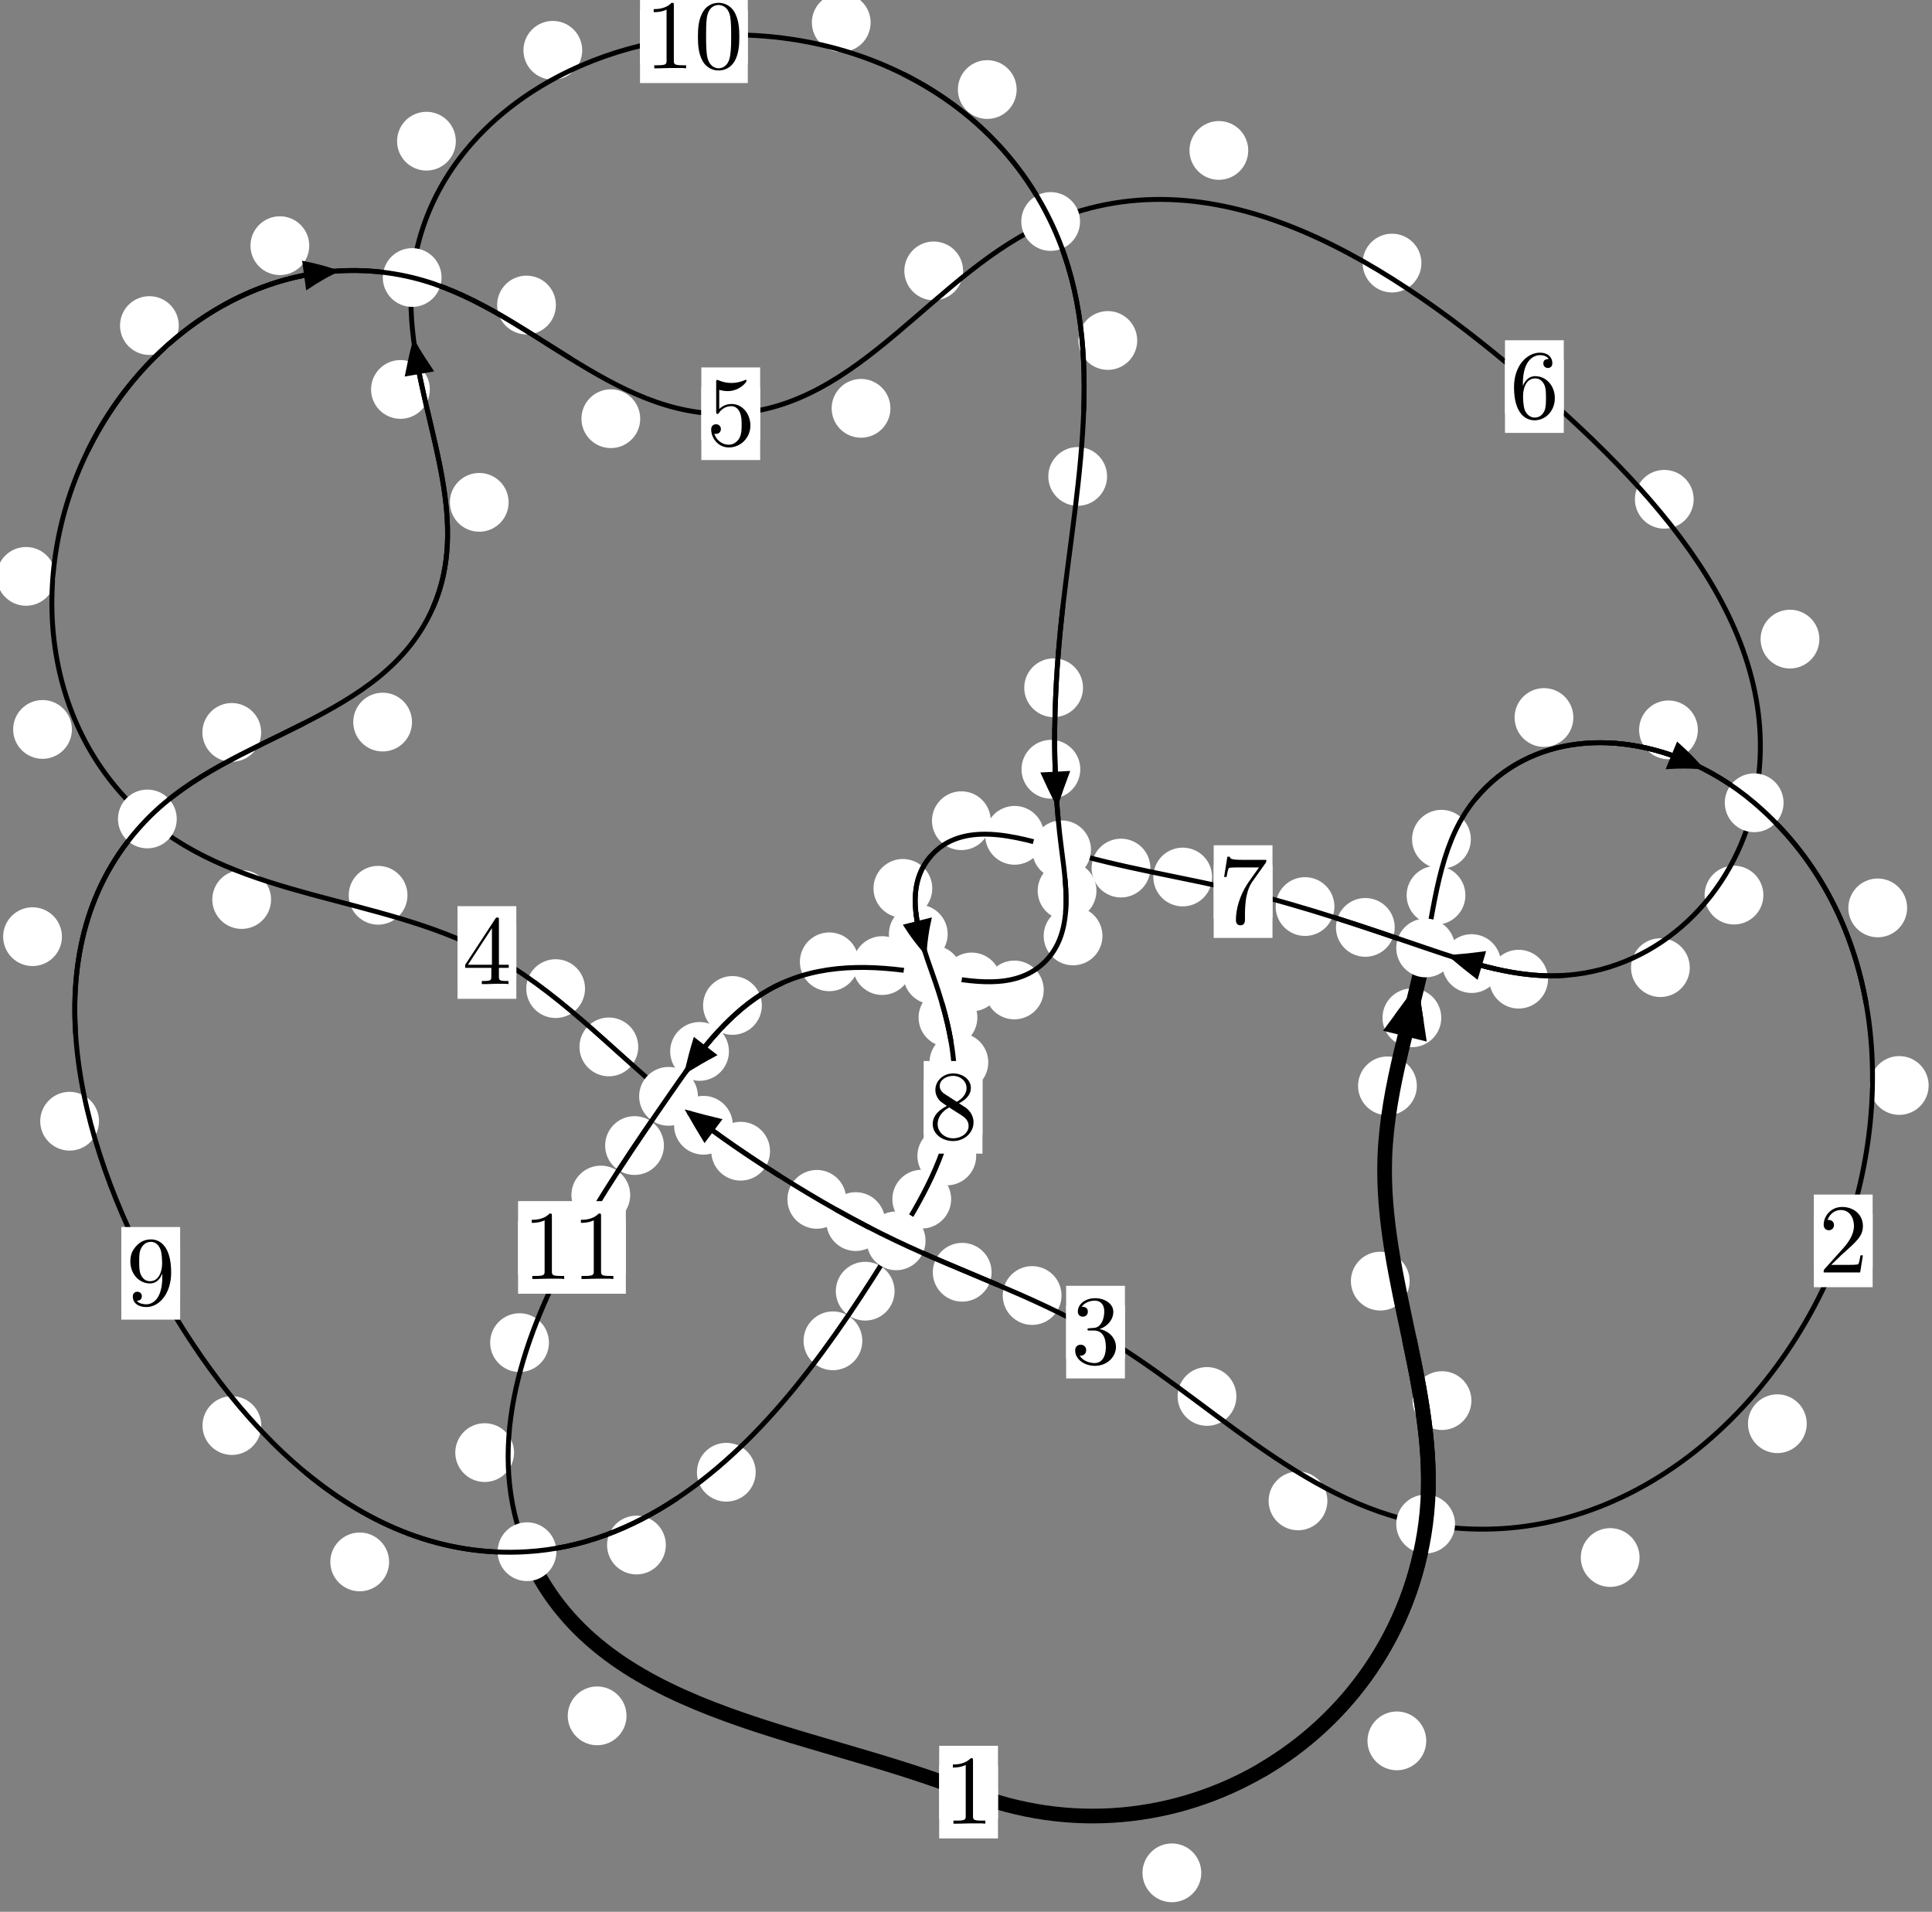 <?xml version="1.0"?>
<!-- Created by MetaPost 1.999 on 2021.07.06:0010 -->
<svg version="1.1" xmlns="http://www.w3.org/2000/svg" xmlns:xlink="http://www.w3.org/1999/xlink" width="196.501" height="194.437" viewBox="0 0 196.501 194.437">
<rect x="0" y="0" width="196.501" height="194.437" fill="#808080" stroke="none"/>
<!-- Original BoundingBox: -145.340805 -38.463348 51.159973 155.973251 -->
  <defs>
    <g transform="scale(0.01,0.01)" id="GLYPHcmr10_48">
      <path style="fill-rule: evenodd;" d="M460 -320C460 -400,455 -480,420 -554C374 -650,292 -666,250 -666C190 -666,117 -640,76 -547C44 -478,39 -400,39 -320C39 -245,43 -155,84 -79C127 2,200 22,249 22C303 22,379 1,423 -94C455 -163,460 -241,460 -320M249 -0C210 -0,151 -25,133 -121C122 -181,122 -273,122 -332C122 -396,122 -462,130 -516C149 -635,224 -644,249 -644C282 -644,348 -626,367 -527C377 -471,377 -395,377 -332C377 -257,377 -189,366 -125C351 -30,294 -0,249 -0"></path>
    </g>
    <g transform="scale(0.01,0.01)" id="GLYPHcmr10_49">
      <path style="fill-rule: evenodd;" d="M294 -640C294 -664,294 -666,271 -666C209 -602,121 -602,89 -602L89 -571C109 -571,168 -571,220 -597L220 -79C220 -43,217 -31,127 -31L95 -31L95 -0L257 -0L130 -3L217 -3L257 -3L297 -3L384 -3L419 -0L419 -31L387 -31C297 -31,294 -42,294 -79"></path>
    </g>
    <g transform="scale(0.01,0.01)" id="GLYPHcmr10_50">
      <path style="fill-rule: evenodd;" d="M127 -77L233 -180C389 -318,449 -372,449 -472C449 -586,359 -666,237 -666C124 -666,50 -574,50 -485C50 -429,100 -429,103 -429C120 -429,155 -441,155 -482C155 -508,137 -534,102 -534C94 -534,92 -534,89 -533C112 -598,166 -635,224 -635C315 -635,358 -554,358 -472C358 -392,308 -313,253 -251L61 -37C50 -26,50 -24,50 -0L421 -0L449 -174L424 -174C419 -144,412 -100,402 -85C395 -77,329 -77,307 -77"></path>
    </g>
    <g transform="scale(0.01,0.01)" id="GLYPHcmr10_51">
      <path style="fill-rule: evenodd;" d="M290 -352C372 -379,430 -449,430 -528C430 -610,342 -666,246 -666C145 -666,69 -606,69 -530C69 -497,91 -478,120 -478C151 -478,171 -500,171 -529C171 -579,124 -579,109 -579C140 -628,206 -641,242 -641C283 -641,338 -619,338 -529C338 -517,336 -459,310 -415C280 -367,246 -364,221 -363C213 -362,189 -360,182 -360C174 -359,167 -358,167 -348C167 -337,174 -337,191 -337L235 -337C317 -337,354 -269,354 -171C354 -35,285 -6,241 -6C198 -6,123 -23,88 -82C123 -77,154 -99,154 -137C154 -173,127 -193,98 -193C74 -193,42 -179,42 -135C42 -44,135 22,244 22C366 22,457 -69,457 -171C457 -253,394 -331,290 -352"></path>
    </g>
    <g transform="scale(0.01,0.01)" id="GLYPHcmr10_52">
      <path style="fill-rule: evenodd;" d="M294 -165L294 -78C294 -42,292 -31,218 -31L197 -31L197 -0L332 -0L238 -3L290 -3L332 -3L374 -3L427 -3L468 -0L468 -31L447 -31C373 -31,371 -42,371 -78L371 -165L471 -165L471 -196L371 -196L371 -651C371 -671,371 -677,355 -677C346 -677,343 -677,335 -665L28 -196L28 -165M300 -196L56 -196L300 -569"></path>
    </g>
    <g transform="scale(0.01,0.01)" id="GLYPHcmr10_53">
      <path style="fill-rule: evenodd;" d="M449 -201C449 -320,367 -420,259 -420C211 -420,168 -404,132 -369L132 -564C152 -558,185 -551,217 -551C340 -551,410 -642,410 -655C410 -661,407 -666,400 -666C399 -666,397 -666,392 -663C372 -654,323 -634,256 -634C216 -634,170 -641,123 -662C115 -665,113 -665,111 -665C101 -665,101 -657,101 -641L101 -345C101 -327,101 -319,115 -319C122 -319,124 -322,128 -328C139 -344,176 -398,257 -398C309 -398,334 -352,342 -334C358 -297,360 -258,360 -208C360 -173,360 -113,336 -71C312 -32,275 -6,229 -6C156 -6,99 -59,82 -118C85 -117,88 -116,99 -116C132 -116,149 -141,149 -165C149 -189,132 -214,99 -214C85 -214,50 -207,50 -161C50 -75,119 22,231 22C347 22,449 -74,449 -201"></path>
    </g>
    <g transform="scale(0.01,0.01)" id="GLYPHcmr10_54">
      <path style="fill-rule: evenodd;" d="M132 -328L132 -352C132 -605,256 -641,307 -641C331 -641,373 -635,395 -601C380 -601,340 -601,340 -556C340 -525,364 -510,386 -510C402 -510,432 -519,432 -558C432 -618,388 -666,305 -666C177 -666,42 -537,42 -316C42 -49,158 22,251 22C362 22,457 -72,457 -204C457 -331,368 -427,257 -427C189 -427,152 -376,132 -328M251 -6C188 -6,158 -66,152 -81C134 -128,134 -208,134 -226C134 -304,166 -404,256 -404C272 -404,318 -404,349 -342C367 -305,367 -254,367 -205C367 -157,367 -107,350 -71C320 -11,274 -6,251 -6"></path>
    </g>
    <g transform="scale(0.01,0.01)" id="GLYPHcmr10_55">
      <path style="fill-rule: evenodd;" d="M476 -609C485 -621,485 -623,485 -644L242 -644C120 -644,118 -657,114 -676L89 -676L56 -470L81 -470C84 -486,93 -549,106 -561C113 -567,191 -567,204 -567L411 -567C400 -551,321 -442,299 -409C209 -274,176 -135,176 -33C176 -23,176 22,222 22C268 22,268 -23,268 -33L268 -84C268 -139,271 -194,279 -248C283 -271,297 -357,341 -419"></path>
    </g>
    <g transform="scale(0.01,0.01)" id="GLYPHcmr10_56">
      <path style="fill-rule: evenodd;" d="M163 -457C117 -487,113 -521,113 -538C113 -599,178 -641,249 -641C322 -641,386 -589,386 -517C386 -460,347 -412,287 -377M309 -362C381 -399,430 -451,430 -517C430 -609,341 -666,250 -666C150 -666,69 -592,69 -499C69 -481,71 -436,113 -389C124 -377,161 -352,186 -335C128 -306,42 -250,42 -151C42 -45,144 22,249 22C362 22,457 -61,457 -168C457 -204,446 -249,408 -291C389 -312,373 -322,309 -362M209 -320L332 -242C360 -223,407 -193,407 -132C407 -58,332 -6,250 -6C164 -6,92 -68,92 -151C92 -209,124 -273,209 -320"></path>
    </g>
    <g transform="scale(0.01,0.01)" id="GLYPHcmr10_57">
      <path style="fill-rule: evenodd;" d="M367 -318L367 -286C367 -52,263 -6,205 -6C188 -6,134 -8,107 -42C151 -42,159 -71,159 -88C159 -119,135 -134,113 -134C97 -134,67 -125,67 -86C67 -19,121 22,206 22C335 22,457 -114,457 -329C457 -598,342 -666,253 -666C198 -666,149 -648,106 -603C65 -558,42 -516,42 -441C42 -316,130 -218,242 -218C303 -218,344 -260,367 -318M243 -241C227 -241,181 -241,150 -304C132 -341,132 -391,132 -440C132 -494,132 -541,153 -578C180 -628,218 -641,253 -641C299 -641,332 -607,349 -562C361 -530,365 -467,365 -421C365 -338,331 -241,243 -241"></path>
    </g>
  </defs>
  <path d="M122.179 190.475C122.179 189.682,121.864 188.922,121.303 188.361C120.743 187.801,119.983 187.486,119.19 187.486C118.397 187.486,117.637 187.801,117.077 188.361C116.516 188.922,116.201 189.682,116.201 190.475C116.201 191.267,116.516 192.027,117.077 192.588C117.637 193.148,118.397 193.463,119.19 193.463C119.983 193.463,120.743 193.148,121.303 192.588C121.864 192.027,122.179 191.267,122.179 190.475Z" style="fill: rgb(100%,100%,100%);stroke: none;"></path>
  <path d="M101.502 182.264C101.502 181.472,101.188 180.711,100.627 180.151C100.067 179.59,99.306 179.276,98.514 179.276C97.721 179.276,96.961 179.59,96.4 180.151C95.84 180.711,95.525 181.472,95.525 182.264C95.525 183.057,95.84 183.817,96.4 184.378C96.961 184.938,97.721 185.253,98.514 185.253C99.306 185.253,100.067 184.938,100.627 184.378C101.188 183.817,101.502 183.057,101.502 182.264Z" style="fill: rgb(100%,100%,100%);stroke: none;"></path>
  <path d="M149.655 142.446C149.655 141.654,149.34 140.894,148.779 140.333C148.219 139.773,147.459 139.458,146.666 139.458C145.873 139.458,145.113 139.773,144.553 140.333C143.992 140.894,143.677 141.654,143.677 142.446C143.677 143.239,143.992 143.999,144.553 144.56C145.113 145.12,145.873 145.435,146.666 145.435C147.459 145.435,148.219 145.12,148.779 144.56C149.34 143.999,149.655 143.239,149.655 142.446Z" style="fill: rgb(100%,100%,100%);stroke: none;"></path>
  <path d="M145.062 177.053C145.062 176.261,144.747 175.5,144.187 174.94C143.626 174.379,142.866 174.064,142.074 174.064C141.281 174.064,140.521 174.379,139.96 174.94C139.4 175.5,139.085 176.261,139.085 177.053C139.085 177.846,139.4 178.606,139.96 179.167C140.521 179.727,141.281 180.042,142.074 180.042C142.866 180.042,143.626 179.727,144.187 179.167C144.747 178.606,145.062 177.846,145.062 177.053Z" style="fill: rgb(100%,100%,100%);stroke: none;"></path>
  <path d="M144.104 110.435C144.104 109.642,143.789 108.882,143.228 108.322C142.668 107.761,141.908 107.446,141.115 107.446C140.322 107.446,139.562 107.761,139.002 108.322C138.441 108.882,138.126 109.642,138.126 110.435C138.126 111.228,138.441 111.988,139.002 112.548C139.562 113.109,140.322 113.424,141.115 113.424C141.908 113.424,142.668 113.109,143.228 112.548C143.789 111.988,144.104 111.228,144.104 110.435Z" style="fill: rgb(100%,100%,100%);stroke: none;"></path>
  <path d="M143.374 130.296C143.374 129.503,143.059 128.743,142.499 128.183C141.938 127.622,141.178 127.307,140.385 127.307C139.593 127.307,138.832 127.622,138.272 128.183C137.711 128.743,137.397 129.503,137.397 130.296C137.397 131.089,137.711 131.849,138.272 132.409C138.832 132.97,139.593 133.285,140.385 133.285C141.178 133.285,141.938 132.97,142.499 132.409C143.059 131.849,143.374 131.089,143.374 130.296Z" style="fill: rgb(100%,100%,100%);stroke: none;"></path>
  <path d="M149.043 91.052C149.043 90.26,148.728 89.499,148.168 88.939C147.607 88.379,146.847 88.064,146.054 88.064C145.262 88.064,144.501 88.379,143.941 88.939C143.381 89.499,143.066 90.26,143.066 91.052C143.066 91.845,143.381 92.605,143.941 93.166C144.501 93.726,145.262 94.041,146.054 94.041C146.847 94.041,147.607 93.726,148.168 93.166C148.728 92.605,149.043 91.845,149.043 91.052Z" style="fill: rgb(100%,100%,100%);stroke: none;"></path>
  <path d="M146.59 103.514C146.59 102.721,146.275 101.961,145.715 101.401C145.154 100.84,144.394 100.525,143.602 100.525C142.809 100.525,142.049 100.84,141.488 101.401C140.928 101.961,140.613 102.721,140.613 103.514C140.613 104.307,140.928 105.067,141.488 105.627C142.049 106.188,142.809 106.503,143.602 106.503C144.394 106.503,145.154 106.188,145.715 105.627C146.275 105.067,146.59 104.307,146.59 103.514Z" style="fill: rgb(100%,100%,100%);stroke: none;"></path>
  <path d="M160.024 72.974C160.024 72.181,159.709 71.421,159.149 70.86C158.588 70.3,157.828 69.985,157.036 69.985C156.243 69.985,155.483 70.3,154.922 70.86C154.362 71.421,154.047 72.181,154.047 72.974C154.047 73.766,154.362 74.527,154.922 75.087C155.483 75.648,156.243 75.963,157.036 75.963C157.828 75.963,158.588 75.648,159.149 75.087C159.709 74.527,160.024 73.766,160.024 72.974Z" style="fill: rgb(100%,100%,100%);stroke: none;"></path>
  <path d="M149.597 85.353C149.597 84.56,149.282 83.8,148.721 83.24C148.161 82.679,147.401 82.364,146.608 82.364C145.815 82.364,145.055 82.679,144.495 83.24C143.934 83.8,143.619 84.56,143.619 85.353C143.619 86.146,143.934 86.906,144.495 87.466C145.055 88.027,145.815 88.342,146.608 88.342C147.401 88.342,148.161 88.027,148.721 87.466C149.282 86.906,149.597 86.146,149.597 85.353Z" style="fill: rgb(100%,100%,100%);stroke: none;"></path>
  <path d="M193.97 92.337C193.97 91.544,193.655 90.784,193.094 90.224C192.534 89.663,191.774 89.348,190.981 89.348C190.188 89.348,189.428 89.663,188.868 90.224C188.307 90.784,187.992 91.544,187.992 92.337C187.992 93.13,188.307 93.89,188.868 94.45C189.428 95.011,190.188 95.326,190.981 95.326C191.774 95.326,192.534 95.011,193.094 94.45C193.655 93.89,193.97 93.13,193.97 92.337Z" style="fill: rgb(100%,100%,100%);stroke: none;"></path>
  <path d="M172.687 74.23C172.687 73.438,172.372 72.677,171.812 72.117C171.251 71.556,170.491 71.241,169.698 71.241C168.906 71.241,168.145 71.556,167.585 72.117C167.025 72.677,166.71 73.438,166.71 74.23C166.71 75.023,167.025 75.783,167.585 76.344C168.145 76.904,168.906 77.219,169.698 77.219C170.491 77.219,171.251 76.904,171.812 76.344C172.372 75.783,172.687 75.023,172.687 74.23Z" style="fill: rgb(100%,100%,100%);stroke: none;"></path>
  <path d="M183.761 144.797C183.761 144.004,183.447 143.244,182.886 142.684C182.326 142.123,181.565 141.808,180.773 141.808C179.98 141.808,179.22 142.123,178.659 142.684C178.099 143.244,177.784 144.004,177.784 144.797C177.784 145.59,178.099 146.35,178.659 146.91C179.22 147.471,179.98 147.786,180.773 147.786C181.565 147.786,182.326 147.471,182.886 146.91C183.447 146.35,183.761 145.59,183.761 144.797Z" style="fill: rgb(100%,100%,100%);stroke: none;"></path>
  <path d="M196.16 110.397C196.16 109.605,195.845 108.844,195.285 108.284C194.724 107.723,193.964 107.409,193.171 107.409C192.379 107.409,191.618 107.723,191.058 108.284C190.497 108.844,190.182 109.605,190.182 110.397C190.182 111.19,190.497 111.95,191.058 112.511C191.618 113.071,192.379 113.386,193.171 113.386C193.964 113.386,194.724 113.071,195.285 112.511C195.845 111.95,196.16 111.19,196.16 110.397Z" style="fill: rgb(100%,100%,100%);stroke: none;"></path>
  <path d="M135.007 152.645C135.007 151.852,134.692 151.092,134.132 150.532C133.571 149.971,132.811 149.656,132.019 149.656C131.226 149.656,130.466 149.971,129.905 150.532C129.345 151.092,129.03 151.852,129.03 152.645C129.03 153.438,129.345 154.198,129.905 154.758C130.466 155.319,131.226 155.634,132.019 155.634C132.811 155.634,133.571 155.319,134.132 154.758C134.692 154.198,135.007 153.438,135.007 152.645Z" style="fill: rgb(100%,100%,100%);stroke: none;"></path>
  <path d="M166.758 158.405C166.758 157.612,166.443 156.852,165.882 156.292C165.322 155.731,164.562 155.416,163.769 155.416C162.976 155.416,162.216 155.731,161.656 156.292C161.095 156.852,160.78 157.612,160.78 158.405C160.78 159.198,161.095 159.958,161.656 160.518C162.216 161.079,162.976 161.394,163.769 161.394C164.562 161.394,165.322 161.079,165.882 160.518C166.443 159.958,166.758 159.198,166.758 158.405Z" style="fill: rgb(100%,100%,100%);stroke: none;"></path>
  <path d="M107.965 131.759C107.965 130.966,107.65 130.206,107.09 129.646C106.529 129.085,105.769 128.77,104.977 128.77C104.184 128.77,103.424 129.085,102.863 129.646C102.303 130.206,101.988 130.966,101.988 131.759C101.988 132.552,102.303 133.312,102.863 133.872C103.424 134.433,104.184 134.748,104.977 134.748C105.769 134.748,106.529 134.433,107.09 133.872C107.65 133.312,107.965 132.552,107.965 131.759Z" style="fill: rgb(100%,100%,100%);stroke: none;"></path>
  <path d="M125.751 142.024C125.751 141.232,125.436 140.472,124.875 139.911C124.315 139.351,123.555 139.036,122.762 139.036C121.969 139.036,121.209 139.351,120.649 139.911C120.088 140.472,119.773 141.232,119.773 142.024C119.773 142.817,120.088 143.577,120.649 144.138C121.209 144.698,121.969 145.013,122.762 145.013C123.555 145.013,124.315 144.698,124.875 144.138C125.436 143.577,125.751 142.817,125.751 142.024Z" style="fill: rgb(100%,100%,100%);stroke: none;"></path>
  <path d="M90.022 124.241C90.022 123.448,89.707 122.688,89.146 122.127C88.586 121.567,87.825 121.252,87.033 121.252C86.24 121.252,85.48 121.567,84.919 122.127C84.359 122.688,84.044 123.448,84.044 124.241C84.044 125.033,84.359 125.793,84.919 126.354C85.48 126.914,86.24 127.229,87.033 127.229C87.825 127.229,88.586 126.914,89.146 126.354C89.707 125.793,90.022 125.033,90.022 124.241Z" style="fill: rgb(100%,100%,100%);stroke: none;"></path>
  <path d="M100.853 129.393C100.853 128.6,100.538 127.84,99.978 127.279C99.417 126.719,98.657 126.404,97.865 126.404C97.072 126.404,96.312 126.719,95.751 127.279C95.191 127.84,94.876 128.6,94.876 129.393C94.876 130.186,95.191 130.946,95.751 131.506C96.312 132.067,97.072 132.382,97.865 132.382C98.657 132.382,99.417 132.067,99.978 131.506C100.538 130.946,100.853 130.186,100.853 129.393Z" style="fill: rgb(100%,100%,100%);stroke: none;"></path>
  <path d="M78.32 117.081C78.32 116.288,78.005 115.528,77.445 114.968C76.884 114.407,76.124 114.092,75.331 114.092C74.539 114.092,73.778 114.407,73.218 114.968C72.657 115.528,72.342 116.288,72.342 117.081C72.342 117.874,72.657 118.634,73.218 119.194C73.778 119.755,74.539 120.07,75.331 120.07C76.124 120.07,76.884 119.755,77.445 119.194C78.005 118.634,78.32 117.874,78.32 117.081Z" style="fill: rgb(100%,100%,100%);stroke: none;"></path>
  <path d="M86.065 121.978C86.065 121.185,85.75 120.425,85.19 119.865C84.629 119.304,83.869 118.989,83.076 118.989C82.284 118.989,81.523 119.304,80.963 119.865C80.402 120.425,80.088 121.185,80.088 121.978C80.088 122.771,80.402 123.531,80.963 124.091C81.523 124.652,82.284 124.967,83.076 124.967C83.869 124.967,84.629 124.652,85.19 124.091C85.75 123.531,86.065 122.771,86.065 121.978Z" style="fill: rgb(100%,100%,100%);stroke: none;"></path>
  <path d="M64.915 106.474C64.915 105.681,64.6 104.921,64.039 104.361C63.479 103.8,62.718 103.485,61.926 103.485C61.133 103.485,60.373 103.8,59.812 104.361C59.252 104.921,58.937 105.681,58.937 106.474C58.937 107.267,59.252 108.027,59.812 108.587C60.373 109.148,61.133 109.463,61.926 109.463C62.718 109.463,63.479 109.148,64.039 108.587C64.6 108.027,64.915 107.267,64.915 106.474Z" style="fill: rgb(100%,100%,100%);stroke: none;"></path>
  <path d="M74.533 114.443C74.533 113.65,74.219 112.89,73.658 112.329C73.098 111.769,72.337 111.454,71.545 111.454C70.752 111.454,69.992 111.769,69.431 112.329C68.871 112.89,68.556 113.65,68.556 114.443C68.556 115.235,68.871 115.995,69.431 116.556C69.992 117.116,70.752 117.431,71.545 117.431C72.337 117.431,73.098 117.116,73.658 116.556C74.219 115.995,74.533 115.235,74.533 114.443Z" style="fill: rgb(100%,100%,100%);stroke: none;"></path>
  <path d="M41.444 91.052C41.444 90.259,41.129 89.499,40.569 88.939C40.008 88.378,39.248 88.063,38.455 88.063C37.663 88.063,36.903 88.378,36.342 88.939C35.782 89.499,35.467 90.259,35.467 91.052C35.467 91.845,35.782 92.605,36.342 93.165C36.903 93.726,37.663 94.041,38.455 94.041C39.248 94.041,40.008 93.726,40.569 93.165C41.129 92.605,41.444 91.845,41.444 91.052Z" style="fill: rgb(100%,100%,100%);stroke: none;"></path>
  <path d="M59.502 100.546C59.502 99.753,59.188 98.993,58.627 98.433C58.067 97.872,57.306 97.557,56.514 97.557C55.721 97.557,54.961 97.872,54.4 98.433C53.84 98.993,53.525 99.753,53.525 100.546C53.525 101.339,53.84 102.099,54.4 102.659C54.961 103.22,55.721 103.535,56.514 103.535C57.306 103.535,58.067 103.22,58.627 102.659C59.188 102.099,59.502 101.339,59.502 100.546Z" style="fill: rgb(100%,100%,100%);stroke: none;"></path>
  <path d="M7.314 74.186C7.314 73.393,6.999 72.633,6.439 72.073C5.878 71.512,5.118 71.197,4.325 71.197C3.533 71.197,2.772 71.512,2.212 72.073C1.652 72.633,1.337 73.393,1.337 74.186C1.337 74.979,1.652 75.739,2.212 76.299C2.772 76.86,3.533 77.175,4.325 77.175C5.118 77.175,5.878 76.86,6.439 76.299C6.999 75.739,7.314 74.979,7.314 74.186Z" style="fill: rgb(100%,100%,100%);stroke: none;"></path>
  <path d="M27.57 91.485C27.57 90.692,27.255 89.932,26.694 89.371C26.134 88.811,25.374 88.496,24.581 88.496C23.788 88.496,23.028 88.811,22.468 89.371C21.907 89.932,21.592 90.692,21.592 91.485C21.592 92.277,21.907 93.038,22.468 93.598C23.028 94.158,23.788 94.473,24.581 94.473C25.374 94.473,26.134 94.158,26.694 93.598C27.255 93.038,27.57 92.277,27.57 91.485Z" style="fill: rgb(100%,100%,100%);stroke: none;"></path>
  <path d="M18.183 33.111C18.183 32.318,17.868 31.558,17.308 30.997C16.747 30.437,15.987 30.122,15.194 30.122C14.402 30.122,13.642 30.437,13.081 30.997C12.521 31.558,12.206 32.318,12.206 33.111C12.206 33.903,12.521 34.663,13.081 35.224C13.642 35.784,14.402 36.099,15.194 36.099C15.987 36.099,16.747 35.784,17.308 35.224C17.868 34.663,18.183 33.903,18.183 33.111Z" style="fill: rgb(100%,100%,100%);stroke: none;"></path>
  <path d="M5.637 58.62C5.637 57.827,5.322 57.067,4.761 56.506C4.201 55.946,3.441 55.631,2.648 55.631C1.855 55.631,1.095 55.946,0.535 56.506C-0.026 57.067,-0.341 57.827,-0.341 58.62C-0.341 59.412,-0.026 60.173,0.535 60.733C1.095 61.294,1.855 61.609,2.648 61.609C3.441 61.609,4.201 61.294,4.761 60.733C5.322 60.173,5.637 59.412,5.637 58.62Z" style="fill: rgb(100%,100%,100%);stroke: none;"></path>
  <path d="M56.54 31.023C56.54 30.23,56.225 29.47,55.665 28.91C55.104 28.349,54.344 28.034,53.551 28.034C52.759 28.034,51.999 28.349,51.438 28.91C50.878 29.47,50.563 30.23,50.563 31.023C50.563 31.816,50.878 32.576,51.438 33.136C51.999 33.697,52.759 34.012,53.551 34.012C54.344 34.012,55.104 33.697,55.665 33.136C56.225 32.576,56.54 31.816,56.54 31.023Z" style="fill: rgb(100%,100%,100%);stroke: none;"></path>
  <path d="M31.452 24.986C31.452 24.193,31.138 23.433,30.577 22.873C30.017 22.312,29.256 21.997,28.464 21.997C27.671 21.997,26.911 22.312,26.35 22.873C25.79 23.433,25.475 24.193,25.475 24.986C25.475 25.779,25.79 26.539,26.35 27.099C26.911 27.66,27.671 27.975,28.464 27.975C29.256 27.975,30.017 27.66,30.577 27.099C31.138 26.539,31.452 25.779,31.452 24.986Z" style="fill: rgb(100%,100%,100%);stroke: none;"></path>
  <path d="M90.564 41.529C90.564 40.736,90.249 39.976,89.688 39.415C89.128 38.855,88.368 38.54,87.575 38.54C86.782 38.54,86.022 38.855,85.462 39.415C84.901 39.976,84.586 40.736,84.586 41.529C84.586 42.321,84.901 43.082,85.462 43.642C86.022 44.203,86.782 44.517,87.575 44.517C88.368 44.517,89.128 44.203,89.688 43.642C90.249 43.082,90.564 42.321,90.564 41.529Z" style="fill: rgb(100%,100%,100%);stroke: none;"></path>
  <path d="M65.115 42.584C65.115 41.791,64.801 41.031,64.24 40.471C63.68 39.91,62.919 39.595,62.127 39.595C61.334 39.595,60.574 39.91,60.013 40.471C59.453 41.031,59.138 41.791,59.138 42.584C59.138 43.377,59.453 44.137,60.013 44.697C60.574 45.258,61.334 45.573,62.127 45.573C62.919 45.573,63.68 45.258,64.24 44.697C64.801 44.137,65.115 43.377,65.115 42.584Z" style="fill: rgb(100%,100%,100%);stroke: none;"></path>
  <path d="M126.957 15.3C126.957 14.507,126.642 13.747,126.081 13.186C125.521 12.626,124.761 12.311,123.968 12.311C123.175 12.311,122.415 12.626,121.855 13.186C121.294 13.747,120.979 14.507,120.979 15.3C120.979 16.092,121.294 16.853,121.855 17.413C122.415 17.974,123.175 18.288,123.968 18.288C124.761 18.288,125.521 17.974,126.081 17.413C126.642 16.853,126.957 16.092,126.957 15.3Z" style="fill: rgb(100%,100%,100%);stroke: none;"></path>
  <path d="M97.956 27.551C97.956 26.758,97.641 25.998,97.081 25.437C96.52 24.877,95.76 24.562,94.968 24.562C94.175 24.562,93.415 24.877,92.854 25.437C92.294 25.998,91.979 26.758,91.979 27.551C91.979 28.343,92.294 29.103,92.854 29.664C93.415 30.224,94.175 30.539,94.968 30.539C95.76 30.539,96.52 30.224,97.081 29.664C97.641 29.103,97.956 28.343,97.956 27.551Z" style="fill: rgb(100%,100%,100%);stroke: none;"></path>
  <path d="M172.261 50.778C172.261 49.986,171.946 49.226,171.385 48.665C170.825 48.105,170.065 47.79,169.272 47.79C168.479 47.79,167.719 48.105,167.159 48.665C166.598 49.226,166.283 49.986,166.283 50.778C166.283 51.571,166.598 52.331,167.159 52.892C167.719 53.452,168.479 53.767,169.272 53.767C170.065 53.767,170.825 53.452,171.385 52.892C171.946 52.331,172.261 51.571,172.261 50.778Z" style="fill: rgb(100%,100%,100%);stroke: none;"></path>
  <path d="M144.57 26.756C144.57 25.963,144.255 25.203,143.694 24.642C143.134 24.082,142.374 23.767,141.581 23.767C140.788 23.767,140.028 24.082,139.468 24.642C138.907 25.203,138.592 25.963,138.592 26.756C138.592 27.548,138.907 28.309,139.468 28.869C140.028 29.43,140.788 29.745,141.581 29.745C142.374 29.745,143.134 29.43,143.694 28.869C144.255 28.309,144.57 27.548,144.57 26.756Z" style="fill: rgb(100%,100%,100%);stroke: none;"></path>
  <path d="M179.35 91.036C179.35 90.243,179.035 89.483,178.475 88.922C177.914 88.362,177.154 88.047,176.362 88.047C175.569 88.047,174.809 88.362,174.248 88.922C173.688 89.483,173.373 90.243,173.373 91.036C173.373 91.828,173.688 92.588,174.248 93.149C174.809 93.709,175.569 94.024,176.362 94.024C177.154 94.024,177.914 93.709,178.475 93.149C179.035 92.588,179.35 91.828,179.35 91.036Z" style="fill: rgb(100%,100%,100%);stroke: none;"></path>
  <path d="M185.045 65C185.045 64.207,184.73 63.447,184.169 62.886C183.609 62.326,182.849 62.011,182.056 62.011C181.263 62.011,180.503 62.326,179.943 62.886C179.382 63.447,179.067 64.207,179.067 65C179.067 65.792,179.382 66.553,179.943 67.113C180.503 67.674,181.263 67.988,182.056 67.988C182.849 67.988,183.609 67.674,184.169 67.113C184.73 66.553,185.045 65.792,185.045 65Z" style="fill: rgb(100%,100%,100%);stroke: none;"></path>
  <path d="M157.447 99.585C157.447 98.793,157.132 98.032,156.572 97.472C156.011 96.911,155.251 96.597,154.459 96.597C153.666 96.597,152.906 96.911,152.345 97.472C151.785 98.032,151.47 98.793,151.47 99.585C151.47 100.378,151.785 101.138,152.345 101.699C152.906 102.259,153.666 102.574,154.459 102.574C155.251 102.574,156.011 102.259,156.572 101.699C157.132 101.138,157.447 100.378,157.447 99.585Z" style="fill: rgb(100%,100%,100%);stroke: none;"></path>
  <path d="M171.865 98.413C171.865 97.62,171.55 96.86,170.99 96.299C170.429 95.739,169.669 95.424,168.877 95.424C168.084 95.424,167.324 95.739,166.763 96.299C166.203 96.86,165.888 97.62,165.888 98.413C165.888 99.205,166.203 99.966,166.763 100.526C167.324 101.087,168.084 101.401,168.877 101.401C169.669 101.401,170.429 101.087,170.99 100.526C171.55 99.966,171.865 99.205,171.865 98.413Z" style="fill: rgb(100%,100%,100%);stroke: none;"></path>
  <path d="M141.854 94.32C141.854 93.528,141.539 92.767,140.979 92.207C140.418 91.647,139.658 91.332,138.866 91.332C138.073 91.332,137.313 91.647,136.752 92.207C136.192 92.767,135.877 93.528,135.877 94.32C135.877 95.113,136.192 95.873,136.752 96.434C137.313 96.994,138.073 97.309,138.866 97.309C139.658 97.309,140.418 96.994,140.979 96.434C141.539 95.873,141.854 95.113,141.854 94.32Z" style="fill: rgb(100%,100%,100%);stroke: none;"></path>
  <path d="M152.662 98C152.662 97.207,152.347 96.447,151.787 95.887C151.226 95.326,150.466 95.011,149.673 95.011C148.881 95.011,148.12 95.326,147.56 95.887C146.999 96.447,146.685 97.207,146.685 98C146.685 98.793,146.999 99.553,147.56 100.113C148.12 100.674,148.881 100.989,149.673 100.989C150.466 100.989,151.226 100.674,151.787 100.113C152.347 99.553,152.662 98.793,152.662 98Z" style="fill: rgb(100%,100%,100%);stroke: none;"></path>
  <path d="M123.281 89.195C123.281 88.403,122.966 87.643,122.406 87.082C121.845 86.522,121.085 86.207,120.293 86.207C119.5 86.207,118.74 86.522,118.179 87.082C117.619 87.643,117.304 88.403,117.304 89.195C117.304 89.988,117.619 90.748,118.179 91.309C118.74 91.869,119.5 92.184,120.293 92.184C121.085 92.184,121.845 91.869,122.406 91.309C122.966 90.748,123.281 89.988,123.281 89.195Z" style="fill: rgb(100%,100%,100%);stroke: none;"></path>
  <path d="M135.722 92.2C135.722 91.408,135.407 90.647,134.847 90.087C134.286 89.526,133.526 89.212,132.733 89.212C131.941 89.212,131.181 89.526,130.62 90.087C130.06 90.647,129.745 91.408,129.745 92.2C129.745 92.993,130.06 93.753,130.62 94.314C131.181 94.874,131.941 95.189,132.733 95.189C133.526 95.189,134.286 94.874,134.847 94.314C135.407 93.753,135.722 92.993,135.722 92.2Z" style="fill: rgb(100%,100%,100%);stroke: none;"></path>
  <path d="M106.182 84.956C106.182 84.163,105.867 83.403,105.307 82.843C104.746 82.282,103.986 81.967,103.194 81.967C102.401 81.967,101.641 82.282,101.08 82.843C100.52 83.403,100.205 84.163,100.205 84.956C100.205 85.749,100.52 86.509,101.08 87.069C101.641 87.63,102.401 87.945,103.194 87.945C103.986 87.945,104.746 87.63,105.307 87.069C105.867 86.509,106.182 85.749,106.182 84.956Z" style="fill: rgb(100%,100%,100%);stroke: none;"></path>
  <path d="M117.003 88.286C117.003 87.494,116.688 86.734,116.127 86.173C115.567 85.613,114.807 85.298,114.014 85.298C113.221 85.298,112.461 85.613,111.901 86.173C111.34 86.734,111.025 87.494,111.025 88.286C111.025 89.079,111.34 89.839,111.901 90.4C112.461 90.96,113.221 91.275,114.014 91.275C114.807 91.275,115.567 90.96,116.127 90.4C116.688 89.839,117.003 89.079,117.003 88.286Z" style="fill: rgb(100%,100%,100%);stroke: none;"></path>
  <path d="M94.819 90.351C94.819 89.559,94.505 88.799,93.944 88.238C93.384 87.678,92.623 87.363,91.831 87.363C91.038 87.363,90.278 87.678,89.717 88.238C89.157 88.799,88.842 89.559,88.842 90.351C88.842 91.144,89.157 91.904,89.717 92.465C90.278 93.025,91.038 93.34,91.831 93.34C92.623 93.34,93.384 93.025,93.944 92.465C94.505 91.904,94.819 91.144,94.819 90.351Z" style="fill: rgb(100%,100%,100%);stroke: none;"></path>
  <path d="M100.766 83.469C100.766 82.676,100.451 81.916,99.891 81.356C99.33 80.795,98.57 80.48,97.777 80.48C96.985 80.48,96.224 80.795,95.664 81.356C95.103 81.916,94.789 82.676,94.789 83.469C94.789 84.262,95.103 85.022,95.664 85.582C96.224 86.143,96.985 86.458,97.777 86.458C98.57 86.458,99.33 86.143,99.891 85.582C100.451 85.022,100.766 84.262,100.766 83.469Z" style="fill: rgb(100%,100%,100%);stroke: none;"></path>
  <path d="M99.406 103.486C99.406 102.693,99.091 101.933,98.53 101.372C97.97 100.812,97.21 100.497,96.417 100.497C95.624 100.497,94.864 100.812,94.304 101.372C93.743 101.933,93.428 102.693,93.428 103.486C93.428 104.278,93.743 105.038,94.304 105.599C94.864 106.159,95.624 106.474,96.417 106.474C97.21 106.474,97.97 106.159,98.53 105.599C99.091 105.038,99.406 104.278,99.406 103.486Z" style="fill: rgb(100%,100%,100%);stroke: none;"></path>
  <path d="M96.386 94.996C96.386 94.203,96.071 93.443,95.51 92.882C94.95 92.322,94.19 92.007,93.397 92.007C92.604 92.007,91.844 92.322,91.284 92.882C90.723 93.443,90.408 94.203,90.408 94.996C90.408 95.788,90.723 96.549,91.284 97.109C91.844 97.67,92.604 97.984,93.397 97.984C94.19 97.984,94.95 97.67,95.51 97.109C96.071 96.549,96.386 95.788,96.386 94.996Z" style="fill: rgb(100%,100%,100%);stroke: none;"></path>
  <path d="M99.287 117.564C99.287 116.771,98.972 116.011,98.411 115.45C97.851 114.89,97.091 114.575,96.298 114.575C95.505 114.575,94.745 114.89,94.185 115.45C93.624 116.011,93.309 116.771,93.309 117.564C93.309 118.356,93.624 119.117,94.185 119.677C94.745 120.237,95.505 120.552,96.298 120.552C97.091 120.552,97.851 120.237,98.411 119.677C98.972 119.117,99.287 118.356,99.287 117.564Z" style="fill: rgb(100%,100%,100%);stroke: none;"></path>
  <path d="M100.516 108.045C100.516 107.253,100.201 106.492,99.641 105.932C99.08 105.371,98.32 105.057,97.527 105.057C96.735 105.057,95.974 105.371,95.414 105.932C94.853 106.492,94.539 107.253,94.539 108.045C94.539 108.838,94.853 109.598,95.414 110.159C95.974 110.719,96.735 111.034,97.527 111.034C98.32 111.034,99.08 110.719,99.641 110.159C100.201 109.598,100.516 108.838,100.516 108.045Z" style="fill: rgb(100%,100%,100%);stroke: none;"></path>
  <path d="M90.986 131.318C90.986 130.526,90.671 129.766,90.111 129.205C89.551 128.645,88.79 128.33,87.998 128.33C87.205 128.33,86.445 128.645,85.884 129.205C85.324 129.766,85.009 130.526,85.009 131.318C85.009 132.111,85.324 132.871,85.884 133.432C86.445 133.992,87.205 134.307,87.998 134.307C88.79 134.307,89.551 133.992,90.111 133.432C90.671 132.871,90.986 132.111,90.986 131.318Z" style="fill: rgb(100%,100%,100%);stroke: none;"></path>
  <path d="M96.739 121.957C96.739 121.164,96.424 120.404,95.863 119.844C95.303 119.283,94.543 118.968,93.75 118.968C92.957 118.968,92.197 119.283,91.637 119.844C91.076 120.404,90.761 121.164,90.761 121.957C90.761 122.75,91.076 123.51,91.637 124.07C92.197 124.631,92.957 124.946,93.75 124.946C94.543 124.946,95.303 124.631,95.863 124.07C96.424 123.51,96.739 122.75,96.739 121.957Z" style="fill: rgb(100%,100%,100%);stroke: none;"></path>
  <path d="M76.86 149.732C76.86 148.939,76.545 148.179,75.985 147.619C75.424 147.058,74.664 146.743,73.871 146.743C73.079 146.743,72.319 147.058,71.758 147.619C71.198 148.179,70.883 148.939,70.883 149.732C70.883 150.525,71.198 151.285,71.758 151.845C72.319 152.406,73.079 152.721,73.871 152.721C74.664 152.721,75.424 152.406,75.985 151.845C76.545 151.285,76.86 150.525,76.86 149.732Z" style="fill: rgb(100%,100%,100%);stroke: none;"></path>
  <path d="M87.704 136.366C87.704 135.574,87.39 134.813,86.829 134.253C86.269 133.692,85.508 133.377,84.716 133.377C83.923 133.377,83.163 133.692,82.602 134.253C82.042 134.813,81.727 135.574,81.727 136.366C81.727 137.159,82.042 137.919,82.602 138.48C83.163 139.04,83.923 139.355,84.716 139.355C85.508 139.355,86.269 139.04,86.829 138.48C87.39 137.919,87.704 137.159,87.704 136.366Z" style="fill: rgb(100%,100%,100%);stroke: none;"></path>
  <path d="M39.574 158.852C39.574 158.059,39.259 157.299,38.698 156.739C38.138 156.178,37.378 155.863,36.585 155.863C35.792 155.863,35.032 156.178,34.472 156.739C33.911 157.299,33.596 158.059,33.596 158.852C33.596 159.645,33.911 160.405,34.472 160.965C35.032 161.526,35.792 161.841,36.585 161.841C37.378 161.841,38.138 161.526,38.698 160.965C39.259 160.405,39.574 159.645,39.574 158.852Z" style="fill: rgb(100%,100%,100%);stroke: none;"></path>
  <path d="M67.722 157.135C67.722 156.343,67.407 155.583,66.846 155.022C66.286 154.462,65.526 154.147,64.733 154.147C63.94 154.147,63.18 154.462,62.62 155.022C62.059 155.583,61.744 156.343,61.744 157.135C61.744 157.928,62.059 158.688,62.62 159.249C63.18 159.809,63.94 160.124,64.733 160.124C65.526 160.124,66.286 159.809,66.846 159.249C67.407 158.688,67.722 157.928,67.722 157.135Z" style="fill: rgb(100%,100%,100%);stroke: none;"></path>
  <path d="M10.069 114.032C10.069 113.239,9.754 112.479,9.193 111.918C8.633 111.358,7.873 111.043,7.08 111.043C6.287 111.043,5.527 111.358,4.967 111.918C4.406 112.479,4.091 113.239,4.091 114.032C4.091 114.824,4.406 115.585,4.967 116.145C5.527 116.706,6.287 117.02,7.08 117.02C7.873 117.02,8.633 116.706,9.193 116.145C9.754 115.585,10.069 114.824,10.069 114.032Z" style="fill: rgb(100%,100%,100%);stroke: none;"></path>
  <path d="M26.573 144.984C26.573 144.191,26.258 143.431,25.698 142.871C25.137 142.31,24.377 141.995,23.585 141.995C22.792 141.995,22.032 142.31,21.471 142.871C20.911 143.431,20.596 144.191,20.596 144.984C20.596 145.777,20.911 146.537,21.471 147.097C22.032 147.658,22.792 147.973,23.585 147.973C24.377 147.973,25.137 147.658,25.698 147.097C26.258 146.537,26.573 145.777,26.573 144.984Z" style="fill: rgb(100%,100%,100%);stroke: none;"></path>
  <path d="M26.563 74.489C26.563 73.696,26.248 72.936,25.687 72.375C25.127 71.815,24.367 71.5,23.574 71.5C22.781 71.5,22.021 71.815,21.461 72.375C20.9 72.936,20.585 73.696,20.585 74.489C20.585 75.281,20.9 76.042,21.461 76.602C22.021 77.162,22.781 77.477,23.574 77.477C24.367 77.477,25.127 77.162,25.687 76.602C26.248 76.042,26.563 75.281,26.563 74.489Z" style="fill: rgb(100%,100%,100%);stroke: none;"></path>
  <path d="M6.299 95.262C6.299 94.47,5.984 93.71,5.423 93.149C4.863 92.589,4.103 92.274,3.31 92.274C2.517 92.274,1.757 92.589,1.197 93.149C0.636 93.71,0.321 94.47,0.321 95.262C0.321 96.055,0.636 96.815,1.197 97.376C1.757 97.936,2.517 98.251,3.31 98.251C4.103 98.251,4.863 97.936,5.423 97.376C5.984 96.815,6.299 96.055,6.299 95.262Z" style="fill: rgb(100%,100%,100%);stroke: none;"></path>
  <path d="M51.731 51.09C51.731 50.298,51.417 49.538,50.856 48.977C50.296 48.417,49.535 48.102,48.743 48.102C47.95 48.102,47.19 48.417,46.629 48.977C46.069 49.538,45.754 50.298,45.754 51.09C45.754 51.883,46.069 52.643,46.629 53.204C47.19 53.764,47.95 54.079,48.743 54.079C49.535 54.079,50.296 53.764,50.856 53.204C51.417 52.643,51.731 51.883,51.731 51.09Z" style="fill: rgb(100%,100%,100%);stroke: none;"></path>
  <path d="M41.906 73.439C41.906 72.646,41.592 71.886,41.031 71.325C40.471 70.765,39.71 70.45,38.918 70.45C38.125 70.45,37.365 70.765,36.804 71.325C36.244 71.886,35.929 72.646,35.929 73.439C35.929 74.231,36.244 74.991,36.804 75.552C37.365 76.112,38.125 76.427,38.918 76.427C39.71 76.427,40.471 76.112,41.031 75.552C41.592 74.991,41.906 74.231,41.906 73.439Z" style="fill: rgb(100%,100%,100%);stroke: none;"></path>
  <path d="M46.363 14.359C46.363 13.566,46.048 12.806,45.488 12.245C44.927 11.685,44.167 11.37,43.375 11.37C42.582 11.37,41.822 11.685,41.261 12.245C40.701 12.806,40.386 13.566,40.386 14.359C40.386 15.152,40.701 15.912,41.261 16.472C41.822 17.033,42.582 17.348,43.375 17.348C44.167 17.348,44.927 17.033,45.488 16.472C46.048 15.912,46.363 15.152,46.363 14.359Z" style="fill: rgb(100%,100%,100%);stroke: none;"></path>
  <path d="M43.718 39.607C43.718 38.814,43.403 38.054,42.842 37.494C42.282 36.933,41.521 36.618,40.729 36.618C39.936 36.618,39.176 36.933,38.615 37.494C38.055 38.054,37.74 38.814,37.74 39.607C37.74 40.4,38.055 41.16,38.615 41.72C39.176 42.281,39.936 42.596,40.729 42.596C41.521 42.596,42.282 42.281,42.842 41.72C43.403 41.16,43.718 40.4,43.718 39.607Z" style="fill: rgb(100%,100%,100%);stroke: none;"></path>
  <path d="M88.551 2.296C88.551 1.503,88.236 0.743,87.676 0.183C87.115 -0.378,86.355 -0.693,85.563 -0.693C84.77 -0.693,84.01 -0.378,83.449 0.183C82.889 0.743,82.574 1.503,82.574 2.296C82.574 3.089,82.889 3.849,83.449 4.409C84.01 4.97,84.77 5.285,85.563 5.285C86.355 5.285,87.115 4.97,87.676 4.409C88.236 3.849,88.551 3.089,88.551 2.296Z" style="fill: rgb(100%,100%,100%);stroke: none;"></path>
  <path d="M59.216 5.117C59.216 4.324,58.901 3.564,58.341 3.003C57.78 2.443,57.02 2.128,56.227 2.128C55.435 2.128,54.675 2.443,54.114 3.003C53.554 3.564,53.239 4.324,53.239 5.117C53.239 5.909,53.554 6.67,54.114 7.23C54.675 7.79,55.435 8.105,56.227 8.105C57.02 8.105,57.78 7.79,58.341 7.23C58.901 6.67,59.216 5.909,59.216 5.117Z" style="fill: rgb(100%,100%,100%);stroke: none;"></path>
  <path d="M115.664 34.628C115.664 33.835,115.349 33.075,114.789 32.515C114.228 31.954,113.468 31.639,112.676 31.639C111.883 31.639,111.123 31.954,110.562 32.515C110.002 33.075,109.687 33.835,109.687 34.628C109.687 35.421,110.002 36.181,110.562 36.741C111.123 37.302,111.883 37.617,112.676 37.617C113.468 37.617,114.228 37.302,114.789 36.741C115.349 36.181,115.664 35.421,115.664 34.628Z" style="fill: rgb(100%,100%,100%);stroke: none;"></path>
  <path d="M103.402 9.108C103.402 8.315,103.087 7.555,102.527 6.994C101.966 6.434,101.206 6.119,100.413 6.119C99.621 6.119,98.861 6.434,98.3 6.994C97.74 7.555,97.425 8.315,97.425 9.108C97.425 9.9,97.74 10.661,98.3 11.221C98.861 11.782,99.621 12.096,100.413 12.096C101.206 12.096,101.966 11.782,102.527 11.221C103.087 10.661,103.402 9.9,103.402 9.108Z" style="fill: rgb(100%,100%,100%);stroke: none;"></path>
  <path d="M110.152 69.946C110.152 69.153,109.837 68.393,109.276 67.833C108.716 67.272,107.956 66.957,107.163 66.957C106.37 66.957,105.61 67.272,105.05 67.833C104.489 68.393,104.174 69.153,104.174 69.946C104.174 70.739,104.489 71.499,105.05 72.059C105.61 72.62,106.37 72.935,107.163 72.935C107.956 72.935,108.716 72.62,109.276 72.059C109.837 71.499,110.152 70.739,110.152 69.946Z" style="fill: rgb(100%,100%,100%);stroke: none;"></path>
  <path d="M112.599 48.454C112.599 47.661,112.284 46.901,111.723 46.34C111.163 45.78,110.403 45.465,109.61 45.465C108.817 45.465,108.057 45.78,107.497 46.34C106.936 46.901,106.621 47.661,106.621 48.454C106.621 49.246,106.936 50.006,107.497 50.567C108.057 51.127,108.817 51.442,109.61 51.442C110.403 51.442,111.163 51.127,111.723 50.567C112.284 50.006,112.599 49.246,112.599 48.454Z" style="fill: rgb(100%,100%,100%);stroke: none;"></path>
  <path d="M111.517 90.594C111.517 89.802,111.202 89.042,110.642 88.481C110.081 87.921,109.321 87.606,108.529 87.606C107.736 87.606,106.976 87.921,106.415 88.481C105.855 89.042,105.54 89.802,105.54 90.594C105.54 91.387,105.855 92.147,106.415 92.708C106.976 93.268,107.736 93.583,108.529 93.583C109.321 93.583,110.081 93.268,110.642 92.708C111.202 92.147,111.517 91.387,111.517 90.594Z" style="fill: rgb(100%,100%,100%);stroke: none;"></path>
  <path d="M109.875 78.237C109.875 77.444,109.56 76.684,108.999 76.124C108.439 75.563,107.679 75.248,106.886 75.248C106.093 75.248,105.333 75.563,104.773 76.124C104.212 76.684,103.897 77.444,103.897 78.237C103.897 79.03,104.212 79.79,104.773 80.35C105.333 80.911,106.093 81.226,106.886 81.226C107.679 81.226,108.439 80.911,108.999 80.35C109.56 79.79,109.875 79.03,109.875 78.237Z" style="fill: rgb(100%,100%,100%);stroke: none;"></path>
  <path d="M106.156 100.683C106.156 99.89,105.841 99.13,105.281 98.57C104.72 98.009,103.96 97.694,103.167 97.694C102.375 97.694,101.614 98.009,101.054 98.57C100.493 99.13,100.179 99.89,100.179 100.683C100.179 101.476,100.493 102.236,101.054 102.796C101.614 103.357,102.375 103.672,103.167 103.672C103.96 103.672,104.72 103.357,105.281 102.796C105.841 102.236,106.156 101.476,106.156 100.683Z" style="fill: rgb(100%,100%,100%);stroke: none;"></path>
  <path d="M112.129 95.188C112.129 94.396,111.814 93.635,111.254 93.075C110.693 92.514,109.933 92.199,109.14 92.199C108.348 92.199,107.588 92.514,107.027 93.075C106.467 93.635,106.152 94.396,106.152 95.188C106.152 95.981,106.467 96.741,107.027 97.302C107.588 97.862,108.348 98.177,109.14 98.177C109.933 98.177,110.693 97.862,111.254 97.302C111.814 96.741,112.129 95.981,112.129 95.188Z" style="fill: rgb(100%,100%,100%);stroke: none;"></path>
  <path d="M92.717 98.203C92.717 97.41,92.402 96.65,91.842 96.09C91.281 95.529,90.521 95.214,89.728 95.214C88.936 95.214,88.176 95.529,87.615 96.09C87.055 96.65,86.74 97.41,86.74 98.203C86.74 98.996,87.055 99.756,87.615 100.316C88.176 100.877,88.936 101.192,89.728 101.192C90.521 101.192,91.281 100.877,91.842 100.316C92.402 99.756,92.717 98.996,92.717 98.203Z" style="fill: rgb(100%,100%,100%);stroke: none;"></path>
  <path d="M101.817 99.87C101.817 99.077,101.502 98.317,100.942 97.756C100.381 97.196,99.621 96.881,98.828 96.881C98.036 96.881,97.275 97.196,96.715 97.756C96.154 98.317,95.84 99.077,95.84 99.87C95.84 100.662,96.154 101.423,96.715 101.983C97.275 102.544,98.036 102.858,98.828 102.858C99.621 102.858,100.381 102.544,100.942 101.983C101.502 101.423,101.817 100.662,101.817 99.87Z" style="fill: rgb(100%,100%,100%);stroke: none;"></path>
  <path d="M77.487 102.257C77.487 101.465,77.172 100.705,76.612 100.144C76.052 99.584,75.291 99.269,74.499 99.269C73.706 99.269,72.946 99.584,72.385 100.144C71.825 100.705,71.51 101.465,71.51 102.257C71.51 103.05,71.825 103.81,72.385 104.371C72.946 104.931,73.706 105.246,74.499 105.246C75.291 105.246,76.052 104.931,76.612 104.371C77.172 103.81,77.487 103.05,77.487 102.257Z" style="fill: rgb(100%,100%,100%);stroke: none;"></path>
  <path d="M87.332 97.821C87.332 97.028,87.018 96.268,86.457 95.708C85.897 95.147,85.136 94.832,84.344 94.832C83.551 94.832,82.791 95.147,82.23 95.708C81.67 96.268,81.355 97.028,81.355 97.821C81.355 98.614,81.67 99.374,82.23 99.934C82.791 100.495,83.551 100.81,84.344 100.81C85.136 100.81,85.897 100.495,86.457 99.934C87.018 99.374,87.332 98.614,87.332 97.821Z" style="fill: rgb(100%,100%,100%);stroke: none;"></path>
  <path d="M67.526 116.506C67.526 115.713,67.211 114.953,66.65 114.393C66.09 113.832,65.33 113.517,64.537 113.517C63.744 113.517,62.984 113.832,62.424 114.393C61.863 114.953,61.548 115.713,61.548 116.506C61.548 117.299,61.863 118.059,62.424 118.619C62.984 119.18,63.744 119.495,64.537 119.495C65.33 119.495,66.09 119.18,66.65 118.619C67.211 118.059,67.526 117.299,67.526 116.506Z" style="fill: rgb(100%,100%,100%);stroke: none;"></path>
  <path d="M74.14 106.933C74.14 106.14,73.825 105.38,73.264 104.819C72.704 104.259,71.944 103.944,71.151 103.944C70.358 103.944,69.598 104.259,69.038 104.819C68.477 105.38,68.162 106.14,68.162 106.933C68.162 107.725,68.477 108.486,69.038 109.046C69.598 109.607,70.358 109.922,71.151 109.922C71.944 109.922,72.704 109.607,73.264 109.046C73.825 108.486,74.14 107.725,74.14 106.933Z" style="fill: rgb(100%,100%,100%);stroke: none;"></path>
  <path d="M55.831 136.551C55.831 135.758,55.516 134.998,54.956 134.438C54.395 133.877,53.635 133.562,52.842 133.562C52.05 133.562,51.289 133.877,50.729 134.438C50.168 134.998,49.853 135.758,49.853 136.551C49.853 137.344,50.168 138.104,50.729 138.664C51.289 139.225,52.05 139.54,52.842 139.54C53.635 139.54,54.395 139.225,54.956 138.664C55.516 138.104,55.831 137.344,55.831 136.551Z" style="fill: rgb(100%,100%,100%);stroke: none;"></path>
  <path d="M64.096 121.539C64.096 120.746,63.781 119.986,63.221 119.426C62.66 118.865,61.9 118.55,61.107 118.55C60.315 118.55,59.555 118.865,58.994 119.426C58.434 119.986,58.119 120.746,58.119 121.539C58.119 122.332,58.434 123.092,58.994 123.652C59.555 124.213,60.315 124.528,61.107 124.528C61.9 124.528,62.66 124.213,63.221 123.652C63.781 123.092,64.096 122.332,64.096 121.539Z" style="fill: rgb(100%,100%,100%);stroke: none;"></path>
  <path d="M63.722 174.508C63.722 173.715,63.407 172.955,62.846 172.394C62.286 171.834,61.526 171.519,60.733 171.519C59.94 171.519,59.18 171.834,58.62 172.394C58.059 172.955,57.744 173.715,57.744 174.508C57.744 175.3,58.059 176.061,58.62 176.621C59.18 177.182,59.94 177.497,60.733 177.497C61.526 177.497,62.286 177.182,62.846 176.621C63.407 176.061,63.722 175.3,63.722 174.508Z" style="fill: rgb(100%,100%,100%);stroke: none;"></path>
  <path d="M52.284 147.735C52.284 146.943,51.97 146.183,51.409 145.622C50.849 145.062,50.088 144.747,49.296 144.747C48.503 144.747,47.743 145.062,47.182 145.622C46.622 146.183,46.307 146.943,46.307 147.735C46.307 148.528,46.622 149.288,47.182 149.849C47.743 150.409,48.503 150.724,49.296 150.724C50.088 150.724,50.849 150.409,51.409 149.849C51.97 149.288,52.284 148.528,52.284 147.735Z" style="fill: rgb(100%,100%,100%);stroke: none;"></path>
  <path d="M98.514 182.264C119.19 190.475,142.074 177.053,145 155C146.666 142.446,140.385 130.296,140.849 117.682C141.115 110.435,143.602 103.514,145 96.409C146.054 91.052,146.608 85.353,150.139 81.161C157.036 72.974,169.698 74.23,178.415 81.646C190.981 92.337,193.171 110.397,187.475 126.202C180.773 144.797,163.769 158.405,145 155C132.019 152.645,122.762 142.024,111.425 135.481C104.977 131.759,97.865 129.393,91.145 126.197C87.033 124.241,83.076 121.978,79.228 119.545C75.331 117.081,71.545 114.443,67.995 111.501C61.926 106.474,56.514 100.546,49.525 96.872C38.455 91.052,24.581 91.485,14.987 83.291C4.325 74.186,2.648 58.62,8.947 45.812C15.194 33.111,28.464 24.986,41.922 28.224C53.551 31.023,62.127 42.584,74.323 42.078C87.575 41.529,94.968 27.551,106.861 22.526C123.968 15.3,141.581 26.756,156.06 39.316C169.272 50.778,182.056 65,178.415 81.646C176.362 91.036,168.877 98.413,159.389 99.184C154.459 99.585,149.673 98,145 96.409C138.866 94.32,132.733 92.2,126.433 90.679C120.293 89.195,114.014 88.286,107.975 86.428C103.194 84.956,97.777 83.469,94.638 87.103C91.831 90.351,93.397 94.996,94.873 99.145C96.417 103.486,97.527 108.045,96.936 112.619C96.298 117.564,93.75 121.957,91.145 126.197C87.998 131.318,84.716 136.366,80.927 141.035C73.871 149.732,64.733 157.135,53.601 157.814C36.585 158.852,23.585 144.984,15.329 129.501C7.08 114.032,3.31 95.262,14.987 83.291C23.574 74.489,38.918 73.439,44.022 61.827C48.743 51.09,40.729 39.607,41.922 28.224C43.375 14.359,56.227 5.117,70.576 3.737C85.563 2.296,100.413 9.108,106.861 22.526C112.676 34.628,109.61 48.454,108.097 61.739C107.163 69.946,106.886 78.237,107.975 86.428C108.529 90.594,109.14 95.188,106.092 97.992C103.167 100.683,98.828 99.87,94.873 99.145C89.728 98.203,84.344 97.821,79.572 99.971C74.499 102.257,71.151 106.933,67.995 111.501C64.537 116.506,61.107 121.539,58.173 126.868C52.842 136.551,49.296 147.735,53.601 157.814C60.733 174.508,81.832 175.64,98.514 182.264" style="stroke:rgb(0%,0%,0%); stroke-width: 0.498;stroke-linecap: round;stroke-linejoin: round;stroke-miterlimit: 10;fill: none;"></path>
  <path d="M98.514 182.264C119.19 190.475,142.074 177.053,145 155C146.666 142.446,140.385 130.296,140.849 117.682C141.115 110.435,143.602 103.514,145 96.409" style="stroke:rgb(0%,0%,0%); stroke-width: 1.494;stroke-linecap: round;stroke-linejoin: round;stroke-miterlimit: 10;fill: none;"></path>
  <path d="M53.601 157.814C60.733 174.508,81.832 175.64,98.514 182.264" style="stroke:rgb(0%,0%,0%); stroke-width: 1.494;stroke-linecap: round;stroke-linejoin: round;stroke-miterlimit: 10;fill: none;"></path>
  <path d="M147.989 155C147.989 154.207,147.674 153.447,147.113 152.887C146.553 152.326,145.793 152.011,145 152.011C144.207 152.011,143.447 152.326,142.887 152.887C142.326 153.447,142.011 154.207,142.011 155C142.011 155.793,142.326 156.553,142.887 157.113C143.447 157.674,144.207 157.989,145 157.989C145.793 157.989,146.553 157.674,147.113 157.113C147.674 156.553,147.989 155.793,147.989 155Z" style="fill: rgb(100%,100%,100%);stroke: none;"></path>
  <path d="M128.413 179.981C137.084 174.895,143.537 166.027,145 155C145.833 148.723,144.679 142.547,143.375 136.364" style="stroke:rgb(0%,0%,0%); stroke-width: 1.494;stroke-linecap: round;stroke-linejoin: round;stroke-miterlimit: 10;fill: none;"></path>
  <path d="M181.404 81.646C181.404 80.853,181.089 80.093,180.528 79.533C179.968 78.972,179.208 78.657,178.415 78.657C177.622 78.657,176.862 78.972,176.302 79.533C175.741 80.093,175.426 80.853,175.426 81.646C175.426 82.439,175.741 83.199,176.302 83.759C176.862 84.32,177.622 84.635,178.415 84.635C179.208 84.635,179.968 84.32,180.528 83.759C181.089 83.199,181.404 82.439,181.404 81.646Z" style="fill: rgb(100%,100%,100%);stroke: none;"></path>
  <path d="M163.595 75.552C168.712 75.77,174.057 77.938,178.415 81.646C184.698 86.992,188.387 94.179,189.793 102.006" style="stroke:rgb(0%,0%,0%); stroke-width: 0.498;stroke-linecap: round;stroke-linejoin: round;stroke-miterlimit: 10;fill: none;"></path>
  <path d="M94.134 126.197C94.134 125.404,93.819 124.644,93.258 124.083C92.698 123.523,91.938 123.208,91.145 123.208C90.352 123.208,89.592 123.523,89.032 124.083C88.471 124.644,88.156 125.404,88.156 126.197C88.156 126.989,88.471 127.749,89.032 128.31C89.592 128.87,90.352 129.185,91.145 129.185C91.938 129.185,92.698 128.87,93.258 128.31C93.819 127.749,94.134 126.989,94.134 126.197Z" style="fill: rgb(100%,100%,100%);stroke: none;"></path>
  <path d="M101.387 130.642C97.963 129.185,94.505 127.795,91.145 126.197C89.089 125.219,87.072 124.164,85.087 123.05" style="stroke:rgb(0%,0%,0%); stroke-width: 0.498;stroke-linecap: round;stroke-linejoin: round;stroke-miterlimit: 10;fill: none;"></path>
  <path d="M17.976 83.291C17.976 82.499,17.661 81.739,17.101 81.178C16.54 80.618,15.78 80.303,14.987 80.303C14.195 80.303,13.434 80.618,12.874 81.178C12.313 81.739,11.999 82.499,11.999 83.291C11.999 84.084,12.313 84.844,12.874 85.405C13.434 85.965,14.195 86.28,14.987 86.28C15.78 86.28,16.54 85.965,17.101 85.405C17.661 84.844,17.976 84.084,17.976 83.291Z" style="fill: rgb(100%,100%,100%);stroke: none;"></path>
  <path d="M7.686 105.084C7.172 96.962,9.149 89.277,14.987 83.291C19.281 78.89,25.263 76.427,30.811 73.613" style="stroke:rgb(0%,0%,0%); stroke-width: 0.498;stroke-linecap: round;stroke-linejoin: round;stroke-miterlimit: 10;fill: none;"></path>
  <path d="M109.85 22.526C109.85 21.734,109.535 20.973,108.974 20.413C108.414 19.853,107.654 19.538,106.861 19.538C106.068 19.538,105.308 19.853,104.748 20.413C104.187 20.973,103.872 21.734,103.872 22.526C103.872 23.319,104.187 24.079,104.748 24.64C105.308 25.2,106.068 25.515,106.861 25.515C107.654 25.515,108.414 25.2,108.974 24.64C109.535 24.079,109.85 23.319,109.85 22.526Z" style="fill: rgb(100%,100%,100%);stroke: none;"></path>
  <path d="M91.921 7.559C98.313 10.759,103.637 15.817,106.861 22.526C109.768 28.577,110.456 35.059,110.227 41.689" style="stroke:rgb(0%,0%,0%); stroke-width: 0.498;stroke-linecap: round;stroke-linejoin: round;stroke-miterlimit: 10;fill: none;"></path>
  <path d="M147.989 96.409C147.989 95.616,147.674 94.856,147.113 94.296C146.553 93.735,145.793 93.42,145 93.42C144.207 93.42,143.447 93.735,142.887 94.296C142.326 94.856,142.011 95.616,142.011 96.409C142.011 97.202,142.326 97.962,142.887 98.522C143.447 99.083,144.207 99.398,145 99.398C145.793 99.398,146.553 99.083,147.113 98.522C147.674 97.962,147.989 97.202,147.989 96.409Z" style="fill: rgb(100%,100%,100%);stroke: none;"></path>
  <path d="M152.098 98.544C149.701 97.999,147.337 97.205,145 96.409C141.933 95.365,138.866 94.312,135.779 93.331" style="stroke:rgb(0%,0%,0%); stroke-width: 0.498;stroke-linecap: round;stroke-linejoin: round;stroke-miterlimit: 10;fill: none;"></path>
  <path d="M97.862 99.145C97.862 98.353,97.547 97.592,96.986 97.032C96.426 96.471,95.666 96.157,94.873 96.157C94.08 96.157,93.32 96.471,92.76 97.032C92.199 97.592,91.884 98.353,91.884 99.145C91.884 99.938,92.199 100.698,92.76 101.259C93.32 101.819,94.08 102.134,94.873 102.134C95.666 102.134,96.426 101.819,96.986 101.259C97.547 100.698,97.862 99.938,97.862 99.145Z" style="fill: rgb(100%,100%,100%);stroke: none;"></path>
  <path d="M93.149 92.786C93.374 94.872,94.135 97.07,94.873 99.145C95.645 101.315,96.309 103.54,96.705 105.795" style="stroke:rgb(0%,0%,0%); stroke-width: 0.498;stroke-linecap: round;stroke-linejoin: round;stroke-miterlimit: 10;fill: none;"></path>
  <path d="M56.59 157.814C56.59 157.022,56.275 156.261,55.715 155.701C55.154 155.14,54.394 154.825,53.601 154.825C52.809 154.825,52.049 155.14,51.488 155.701C50.928 156.261,50.613 157.022,50.613 157.814C50.613 158.607,50.928 159.367,51.488 159.928C52.049 160.488,52.809 160.803,53.601 160.803C54.394 160.803,55.154 160.488,55.715 159.928C56.275 159.367,56.59 158.607,56.59 157.814Z" style="fill: rgb(100%,100%,100%);stroke: none;"></path>
  <path d="M68.793 152.432C64.235 155.454,59.167 157.475,53.601 157.814C45.093 158.333,37.589 155.125,31.18 149.853" style="stroke:rgb(0%,0%,0%); stroke-width: 0.498;stroke-linecap: round;stroke-linejoin: round;stroke-miterlimit: 10;fill: none;"></path>
  <path d="M44.91 28.224C44.91 27.432,44.595 26.672,44.035 26.111C43.474 25.551,42.714 25.236,41.922 25.236C41.129 25.236,40.369 25.551,39.808 26.111C39.248 26.672,38.933 27.432,38.933 28.224C38.933 29.017,39.248 29.777,39.808 30.338C40.369 30.898,41.129 31.213,41.922 31.213C42.714 31.213,43.474 30.898,44.035 30.338C44.595 29.777,44.91 29.017,44.91 28.224Z" style="fill: rgb(100%,100%,100%);stroke: none;"></path>
  <path d="M22.73 31.041C28.511 27.827,35.193 26.605,41.922 28.224C47.736 29.624,52.788 33.214,57.91 36.39" style="stroke:rgb(0%,0%,0%); stroke-width: 0.498;stroke-linecap: round;stroke-linejoin: round;stroke-miterlimit: 10;fill: none;"></path>
  <path d="M110.963 86.428C110.963 85.635,110.648 84.875,110.088 84.314C109.528 83.754,108.767 83.439,107.975 83.439C107.182 83.439,106.422 83.754,105.861 84.314C105.301 84.875,104.986 85.635,104.986 86.428C104.986 87.22,105.301 87.98,105.861 88.541C106.422 89.101,107.182 89.416,107.975 89.416C108.767 89.416,109.528 89.101,110.088 88.541C110.648 87.98,110.963 87.22,110.963 86.428Z" style="fill: rgb(100%,100%,100%);stroke: none;"></path>
  <path d="M107.277 74.09C107.227 78.212,107.43 82.332,107.975 86.428C108.252 88.511,108.543 90.701,108.384 92.721" style="stroke:rgb(0%,0%,0%); stroke-width: 0.498;stroke-linecap: round;stroke-linejoin: round;stroke-miterlimit: 10;fill: none;"></path>
  <path d="M70.983 111.501C70.983 110.709,70.668 109.949,70.108 109.388C69.547 108.828,68.787 108.513,67.995 108.513C67.202 108.513,66.442 108.828,65.881 109.388C65.321 109.949,65.006 110.709,65.006 111.501C65.006 112.294,65.321 113.054,65.881 113.615C66.442 114.175,67.202 114.49,67.995 114.49C68.787 114.49,69.547 114.175,70.108 113.615C70.668 113.054,70.983 112.294,70.983 111.501Z" style="fill: rgb(100%,100%,100%);stroke: none;"></path>
  <path d="M73.064 104.88C71.199 106.906,69.573 109.217,67.995 111.501C66.266 114.004,64.544 116.513,62.888 119.063" style="stroke:rgb(0%,0%,0%); stroke-width: 0.498;stroke-linecap: round;stroke-linejoin: round;stroke-miterlimit: 10;fill: none;"></path>
  <path d="M140.849 117.682C141.062 111.884,142.696 106.295,144.057 100.654" style="stroke:rgb(0%,0%,0%); stroke-width: 0.498;stroke-linecap: round;stroke-linejoin: round;stroke-miterlimit: 10;fill: none;"></path>
  <path d="M144.806 105.598C144.552 103.952,144.316 102.3,144.057 100.654C143.076 102.001,142.075 103.336,141.09 104.679Z" style="stroke:rgb(0%,0%,0%); stroke-width: 0.498;fill: rgb(0%,0%,0%);"></path>
  <path d="M140.849 117.682C141.062 111.884,142.696 106.295,144.057 100.654" style="stroke:rgb(0%,0%,0%); stroke-width: 0.498;stroke-linecap: round;stroke-linejoin: round;stroke-miterlimit: 10;fill: none;"></path>
  <path d="M144.507 103.62C144.359 102.631,144.212 101.642,144.057 100.654C143.468 101.462,142.873 102.266,142.278 103.07Z" style="stroke:rgb(0%,0%,0%); stroke-width: 0.498;fill: rgb(0%,0%,0%);"></path>
  <path d="M150.139 81.161C155.656 74.611,164.864 74.105,172.789 77.962" style="stroke:rgb(0%,0%,0%); stroke-width: 0.498;stroke-linecap: round;stroke-linejoin: round;stroke-miterlimit: 10;fill: none;"></path>
  <path d="M169.789 77.958C170.778 77.9,171.78 77.901,172.789 77.962C172.119 77.206,171.411 76.496,170.671 75.838Z" style="stroke:rgb(0%,0%,0%); stroke-width: 0.498;fill: rgb(0%,0%,0%);"></path>
  <path d="M79.228 119.545C76.111 117.574,73.064 115.491,70.152 113.231" style="stroke:rgb(0%,0%,0%); stroke-width: 0.498;stroke-linecap: round;stroke-linejoin: round;stroke-miterlimit: 10;fill: none;"></path>
  <path d="M73.058 113.978C72.085 113.743,71.117 113.495,70.152 113.231C70.647 114.1,71.157 114.96,71.678 115.814Z" style="stroke:rgb(0%,0%,0%); stroke-width: 0.498;fill: rgb(0%,0%,0%);"></path>
  <path d="M8.947 45.812C13.945 35.651,23.437 28.419,33.924 27.591" style="stroke:rgb(0%,0%,0%); stroke-width: 0.498;stroke-linecap: round;stroke-linejoin: round;stroke-miterlimit: 10;fill: none;"></path>
  <path d="M31.335 29.106C32.166 28.553,33.03 28.047,33.924 27.591C32.969 27.281,32.001 27.028,31.022 26.831Z" style="stroke:rgb(0%,0%,0%); stroke-width: 0.498;fill: rgb(0%,0%,0%);"></path>
  <path d="M159.389 99.184C155.445 99.505,151.593 98.555,147.818 97.347" style="stroke:rgb(0%,0%,0%); stroke-width: 0.498;stroke-linecap: round;stroke-linejoin: round;stroke-miterlimit: 10;fill: none;"></path>
  <path d="M150.801 97.031C149.812 97.164,148.816 97.264,147.818 97.347C148.582 97.994,149.358 98.628,150.15 99.233Z" style="stroke:rgb(0%,0%,0%); stroke-width: 0.498;fill: rgb(0%,0%,0%);"></path>
  <path d="M94.638 87.103C92.392 89.702,92.945 93.194,94.012 96.611" style="stroke:rgb(0%,0%,0%); stroke-width: 0.498;stroke-linecap: round;stroke-linejoin: round;stroke-miterlimit: 10;fill: none;"></path>
  <path d="M92.222 94.204C92.745 95.028,93.361 95.83,94.012 96.611C94.104 95.598,94.236 94.595,94.449 93.643Z" style="stroke:rgb(0%,0%,0%); stroke-width: 0.498;fill: rgb(0%,0%,0%);"></path>
  <path d="M44.022 61.827C47.799 53.238,43.425 44.17,42.135 35.059" style="stroke:rgb(0%,0%,0%); stroke-width: 0.498;stroke-linecap: round;stroke-linejoin: round;stroke-miterlimit: 10;fill: none;"></path>
  <path d="M43.74 37.594C43.181 36.76,42.641 35.917,42.135 35.059C41.887 36.023,41.672 37.001,41.478 37.986Z" style="stroke:rgb(0%,0%,0%); stroke-width: 0.498;fill: rgb(0%,0%,0%);"></path>
  <path d="M108.097 61.739C107.35 68.305,107.023 74.924,107.48 81.503" style="stroke:rgb(0%,0%,0%); stroke-width: 0.498;stroke-linecap: round;stroke-linejoin: round;stroke-miterlimit: 10;fill: none;"></path>
  <path d="M106.19 78.794C106.604 79.704,107.034 80.607,107.48 81.503C107.798 80.554,108.132 79.612,108.483 78.676Z" style="stroke:rgb(0%,0%,0%); stroke-width: 0.498;fill: rgb(0%,0%,0%);"></path>
  <path d="M79.572 99.971C75.513 101.8,72.559 105.158,69.924 108.767" style="stroke:rgb(0%,0%,0%); stroke-width: 0.498;stroke-linecap: round;stroke-linejoin: round;stroke-miterlimit: 10;fill: none;"></path>
  <path d="M70.705 105.871C70.416 106.824,70.16 107.793,69.924 108.767C70.78 108.246,71.646 107.742,72.524 107.272Z" style="stroke:rgb(0%,0%,0%); stroke-width: 0.498;fill: rgb(0%,0%,0%);"></path>
  <path d="M95.523 184.974L101.504 184.974L101.504 177.554L95.523 177.554Z" style="fill: rgb(100%,100%,100%);stroke: none;"></path>
  <path d="M95.523 186.974L101.504 186.974L101.504 179.554L95.523 179.554Z" style="fill: rgb(100%,100%,100%);stroke: none;"></path>
  <g transform="translate(96.023 185.474)" style="fill: rgb(0%,0%,0%);">
    <use xlink:href="#GLYPHcmr10_49"></use>
  </g>
  <path d="M184.484 128.912L190.465 128.912L190.465 121.492L184.484 121.492Z" style="fill: rgb(100%,100%,100%);stroke: none;"></path>
  <path d="M184.484 130.912L190.465 130.912L190.465 123.492L184.484 123.492Z" style="fill: rgb(100%,100%,100%);stroke: none;"></path>
  <g transform="translate(184.984 129.412)" style="fill: rgb(0%,0%,0%);">
    <use xlink:href="#GLYPHcmr10_50"></use>
  </g>
  <path d="M108.434 138.191L114.415 138.191L114.415 130.771L108.434 130.771Z" style="fill: rgb(100%,100%,100%);stroke: none;"></path>
  <path d="M108.434 140.191L114.415 140.191L114.415 132.771L108.434 132.771Z" style="fill: rgb(100%,100%,100%);stroke: none;"></path>
  <g transform="translate(108.934 138.691)" style="fill: rgb(0%,0%,0%);">
    <use xlink:href="#GLYPHcmr10_51"></use>
  </g>
  <path d="M46.534 99.582L52.515 99.582L52.515 92.161L46.534 92.161Z" style="fill: rgb(100%,100%,100%);stroke: none;"></path>
  <path d="M46.534 101.582L52.515 101.582L52.515 94.161L46.534 94.161Z" style="fill: rgb(100%,100%,100%);stroke: none;"></path>
  <g transform="translate(47.034 100.082)" style="fill: rgb(0%,0%,0%);">
    <use xlink:href="#GLYPHcmr10_52"></use>
  </g>
  <path d="M71.332 44.788L77.314 44.788L77.314 37.368L71.332 37.368Z" style="fill: rgb(100%,100%,100%);stroke: none;"></path>
  <path d="M71.332 46.788L77.314 46.788L77.314 39.368L71.332 39.368Z" style="fill: rgb(100%,100%,100%);stroke: none;"></path>
  <g transform="translate(71.832 45.288)" style="fill: rgb(0%,0%,0%);">
    <use xlink:href="#GLYPHcmr10_53"></use>
  </g>
  <path d="M153.069 42.027L159.05 42.027L159.05 34.606L153.069 34.606Z" style="fill: rgb(100%,100%,100%);stroke: none;"></path>
  <path d="M153.069 44.027L159.05 44.027L159.05 36.606L153.069 36.606Z" style="fill: rgb(100%,100%,100%);stroke: none;"></path>
  <g transform="translate(153.569 42.527)" style="fill: rgb(0%,0%,0%);">
    <use xlink:href="#GLYPHcmr10_54"></use>
  </g>
  <path d="M123.443 93.389L129.424 93.389L129.424 85.968L123.443 85.968Z" style="fill: rgb(100%,100%,100%);stroke: none;"></path>
  <path d="M123.443 95.389L129.424 95.389L129.424 87.968L123.443 87.968Z" style="fill: rgb(100%,100%,100%);stroke: none;"></path>
  <g transform="translate(123.943 93.889)" style="fill: rgb(0%,0%,0%);">
    <use xlink:href="#GLYPHcmr10_55"></use>
  </g>
  <path d="M93.946 115.33L99.927 115.33L99.927 107.909L93.946 107.909Z" style="fill: rgb(100%,100%,100%);stroke: none;"></path>
  <path d="M93.946 117.33L99.927 117.33L99.927 109.909L93.946 109.909Z" style="fill: rgb(100%,100%,100%);stroke: none;"></path>
  <g transform="translate(94.446 115.83)" style="fill: rgb(0%,0%,0%);">
    <use xlink:href="#GLYPHcmr10_56"></use>
  </g>
  <path d="M12.338 132.212L18.32 132.212L18.32 124.791L12.338 124.791Z" style="fill: rgb(100%,100%,100%);stroke: none;"></path>
  <path d="M12.338 134.212L18.32 134.212L18.32 126.791L12.338 126.791Z" style="fill: rgb(100%,100%,100%);stroke: none;"></path>
  <g transform="translate(12.838 132.712)" style="fill: rgb(0%,0%,0%);">
    <use xlink:href="#GLYPHcmr10_57"></use>
  </g>
  <path d="M65.095 6.447L76.057 6.447L76.057 -0.973L65.095 -0.973Z" style="fill: rgb(100%,100%,100%);stroke: none;"></path>
  <path d="M65.095 8.447L76.057 8.447L76.057 1.027L65.095 1.027Z" style="fill: rgb(100%,100%,100%);stroke: none;"></path>
  <g transform="translate(65.595 6.947)" style="fill: rgb(0%,0%,0%);">
    <use xlink:href="#GLYPHcmr10_49"></use>
    <use xlink:href="#GLYPHcmr10_48" x="5"></use>
  </g>
  <path d="M52.692 129.579L63.654 129.579L63.654 122.158L52.692 122.158Z" style="fill: rgb(100%,100%,100%);stroke: none;"></path>
  <path d="M52.692 131.579L63.654 131.579L63.654 124.158L52.692 124.158Z" style="fill: rgb(100%,100%,100%);stroke: none;"></path>
  <g transform="translate(53.192 130.079)" style="fill: rgb(0%,0%,0%);">
    <use xlink:href="#GLYPHcmr10_49"></use>
    <use xlink:href="#GLYPHcmr10_49" x="5"></use>
  </g>
</svg>
